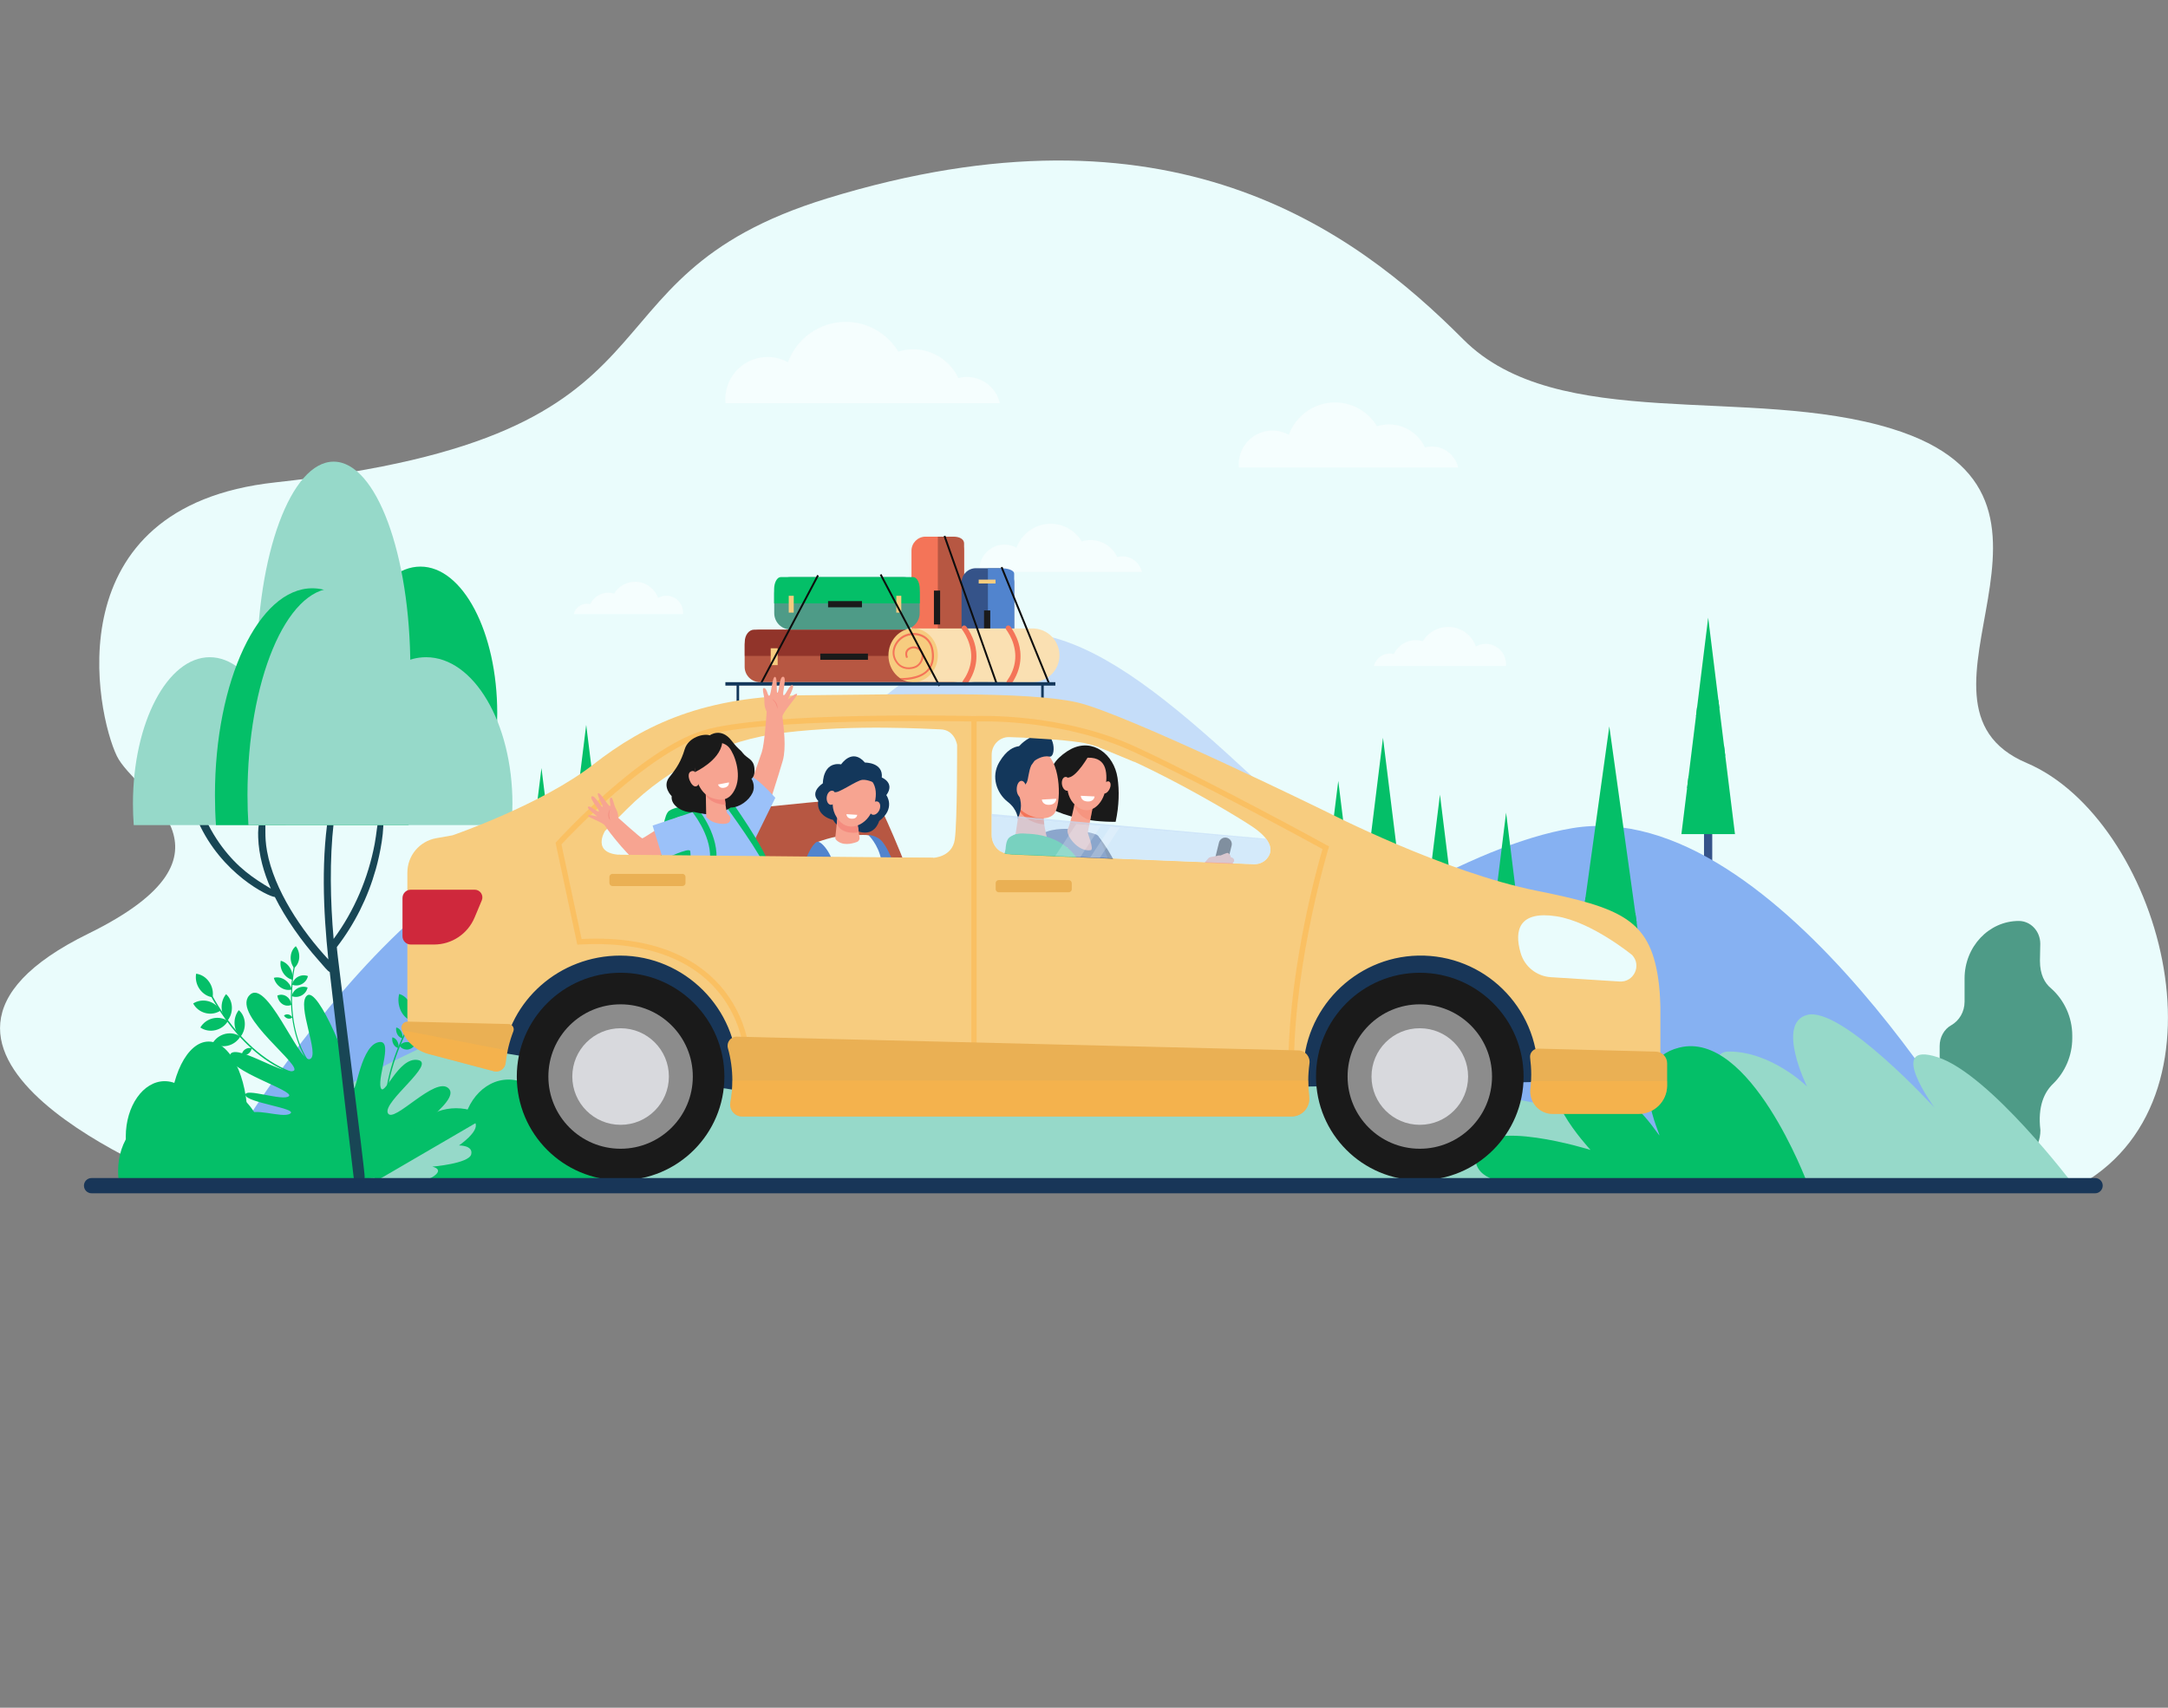 <svg width="297" height="234" viewBox="0 0 297 234" fill="none" xmlns="http://www.w3.org/2000/svg">
<rect x="0" y="0" width="297" height="234" fill="#808080" stroke="none"/>
<mask id="mask0_1187_4940" style="mask-type:alpha" maskUnits="userSpaceOnUse" x="25" y="0" width="234" height="234">
<circle opacity="0.3" cx="142.056" cy="116.798" r="116.798" fill="#D9D9D9"/>
</mask>
<g mask="url(#mask0_1187_4940)">
</g>
<g clip-path="url(#clip0_1187_4940)">
<path d="M25.448 162.251H285.161C306.684 149.761 295.606 112.163 277.632 104.542C258.274 96.335 289.013 67.971 259.2 58.755C239.731 52.739 213.348 59.461 200.464 46.512C185.323 31.308 160.169 12.793 113.327 27.181C77.196 38.277 96.82 59.663 37.699 66.1C7.3 69.411 13.168 97.738 16.011 103.598C18.478 108.696 34.81 116.785 12.114 127.927C-21.184 144.259 24.668 161.958 25.448 162.251Z" fill="#EAFCFC"/>
<path d="M96.912 120.26C96.912 120.26 123.524 86.55 139.343 86.66C155.171 86.77 172.412 108.861 194.925 127.734C220.162 148.881 187.212 149.77 185.305 149.945C183.407 150.119 117.784 147.799 116.693 146.662C115.601 145.525 98.077 130.898 98.077 130.898L96.912 120.26Z" fill="#C5DDF9"/>
<path d="M233.437 121.277H234.565V108.815H233.437V121.277Z" fill="#355389"/>
<path d="M234.009 84.633L237.677 114.29H230.341L234.009 84.633Z" fill="#04BF68"/>
<path d="M236.347 103.533L231.111 108.027L231.313 106.394L236.182 102.222L236.347 103.533Z" fill="#04BF68"/>
<path d="M235.54 97.032L232.34 98.132L232.486 96.912L235.402 95.913L235.54 97.032Z" fill="#04BF68"/>
<path d="M80.305 99.324L83.588 125.808H77.031L80.305 99.324Z" fill="#04BF68"/>
<path d="M86.082 103.222L88.576 123.387H83.588L86.082 103.222Z" fill="#04BF68"/>
<path d="M91.07 109.219L93.565 129.394H88.576L91.07 109.219Z" fill="#04BF68"/>
<path d="M74.179 105.239L77.453 131.723H70.896L74.179 105.239Z" fill="#04BF68"/>
<path d="M86.568 113.474C114.996 118.206 157.647 160.711 190.129 160.711C222.61 160.711 229.607 150.541 241.795 152.696C253.973 154.842 270.333 160.711 270.333 160.711L28.923 161.426C28.923 161.426 58.14 108.751 86.568 113.474Z" fill="#86B1F2"/>
<path d="M189.459 101.094L192.742 127.569H186.186L189.459 101.094Z" fill="#04BF68"/>
<path d="M197.263 108.889L199.757 129.055H194.769L197.263 108.889Z" fill="#04BF68"/>
<path d="M177.602 119.655L180.096 139.821H175.108L177.602 119.655Z" fill="#04BF68"/>
<path d="M183.334 107L186.608 133.484H180.051L183.334 107Z" fill="#04BF68"/>
<path d="M215.412 113.474C186.983 118.206 144.332 160.711 111.851 160.711C79.36 160.711 72.373 150.541 60.185 152.696C48.007 154.842 31.647 160.711 31.647 160.711L273.056 161.426C273.056 161.426 243.83 108.751 215.412 113.474Z" fill="#86B1F2"/>
<path d="M205.676 153.16H206.96V138.937H205.676V153.16Z" fill="#355389"/>
<path d="M206.324 111.356L210.505 145.194H202.133L206.324 111.356Z" fill="#04BF68"/>
<path d="M208.992 132.925L203.022 138.042L203.251 136.189L208.8 131.421L208.992 132.925Z" fill="#04BF68"/>
<path d="M208.075 125.506L204.416 126.753L204.59 125.368L207.91 124.231L208.075 125.506Z" fill="#04BF68"/>
<path d="M220.178 159.223H221.398V137.774H220.178V159.223Z" fill="#355389"/>
<path d="M220.464 99.535L226.498 142.828H214.439L220.464 99.535Z" fill="#04BF68"/>
<path d="M226.113 140.077L215.292 136.666L215.457 135.492L225.939 138.803L226.113 140.077Z" fill="#04BF68"/>
<path d="M224.215 126.404L217.044 124.139L217.2 122.966L224.032 125.121L224.215 126.404Z" fill="#04BF68"/>
<path d="M28.923 161.426C28.923 161.426 60.093 134.355 100.278 132.695C113.767 132.136 169.028 143.333 215.558 152.127C217.512 152.494 221.739 156.116 223.72 156.492C245.747 160.637 266.279 161.508 272.919 161.774L28.923 161.426Z" fill="#96D9C9"/>
<path d="M279.457 131.65L279.503 129.321C279.503 127.587 278.182 126.193 276.559 126.193C272.46 126.193 269.131 129.724 269.131 134.08V137.262C269.131 138.656 268.389 139.866 267.306 140.481C266.316 141.031 265.72 142.141 265.72 143.324V145.002C265.72 146.818 266.527 148.514 267.857 149.651C268.636 150.321 269.14 151.339 269.14 152.485V154.86C269.14 157.492 271.149 159.619 273.625 159.619H275.037C277.513 159.619 279.521 157.492 279.521 154.86C279.118 151.54 280.099 149.624 281.236 148.523C282.905 146.909 283.886 144.644 283.886 142.251V141.911C283.886 139.38 282.786 137.014 280.952 135.401C280.117 134.704 279.457 133.548 279.457 131.65Z" fill="#4E9B87"/>
<path d="M284.07 162.38C284.07 162.38 272.625 147.184 265.427 144.855C258.228 142.526 265.014 151.779 265.014 151.779C265.014 151.779 252.24 137.812 247.554 139.069C243.262 140.224 247.554 148.881 247.554 148.881C247.554 148.881 242.712 144.085 236.843 144.085C230.974 144.085 241.382 162.031 241.382 162.031L284.07 162.38Z" fill="#96D9C9"/>
<path d="M247.554 162.04C247.554 162.04 239.731 141.123 230.047 143.544C222.198 145.506 227.782 156.025 227.296 155.548C226.819 155.071 222.61 147.927 215.797 147.927C208.983 147.927 217.888 157.565 217.888 157.565C217.888 157.565 203.38 153.035 202.243 157.794C201.298 161.747 206.571 162.04 206.571 162.04H247.554Z" fill="#04BF68"/>
<path d="M68.759 158.134C68.805 157.877 68.824 157.602 68.824 157.336C68.824 154.31 65.99 151.852 62.487 151.852C58.984 151.852 56.15 154.31 56.15 157.336C56.15 157.611 56.169 157.877 56.214 158.134H68.759Z" fill="#04BF68"/>
<path d="M75.931 156.786C75.977 156.419 75.995 156.043 75.995 155.658C75.995 151.394 73.161 147.927 69.658 147.927C66.155 147.927 63.322 151.384 63.322 155.658C63.322 156.043 63.34 156.419 63.386 156.786H75.931Z" fill="#04BF68"/>
<path d="M73.611 161.527C73.565 161.27 73.546 160.995 73.546 160.729C73.546 157.703 76.38 155.245 79.883 155.245C83.386 155.245 86.22 157.703 86.22 160.729C86.22 161.004 86.201 161.27 86.156 161.527H73.611Z" fill="#04BF68"/>
<path d="M63.478 161.527C63.422 161.16 63.395 160.784 63.395 160.399C63.395 156.135 66.99 152.668 71.428 152.668C75.867 152.668 79.462 156.125 79.462 160.399C79.462 160.784 79.434 161.16 79.379 161.527H63.478Z" fill="#04BF68"/>
<path d="M69.64 152.668C67.421 152.668 65.44 153.769 64.138 155.484C63.468 155.328 62.762 155.236 62.028 155.236C58.094 155.236 54.903 157.694 54.903 160.72C54.903 160.995 54.931 161.261 54.976 161.518H76.692C76.738 161.151 76.765 160.775 76.765 160.39C76.765 156.135 73.574 152.668 69.64 152.668Z" fill="#04BF68"/>
<path d="M42.174 145.249C40.312 142.333 39.964 138.821 40.001 136.382C40.037 133.731 40.532 131.751 40.532 131.732L40.395 131.686C40.386 131.705 39.9 133.704 39.854 136.372C39.817 138.839 40.166 142.388 42.055 145.341L42.174 145.249Z" fill="#04BF68"/>
<path d="M40.991 131.237C40.945 131.833 40.679 132.337 40.294 132.649C39.964 132.237 39.78 131.659 39.826 131.063C39.872 130.467 40.138 129.962 40.523 129.651C40.853 130.072 41.036 130.641 40.991 131.237Z" fill="#04BF68"/>
<path d="M39.725 132.622C40.046 133.144 40.138 133.731 40.037 134.245C39.551 134.126 39.083 133.786 38.771 133.273C38.45 132.75 38.359 132.163 38.46 131.65C38.946 131.769 39.413 132.108 39.725 132.622Z" fill="#04BF68"/>
<path d="M39.019 134.254C39.514 134.575 39.844 135.07 39.973 135.584C39.505 135.712 38.955 135.639 38.469 135.318C37.974 134.997 37.644 134.502 37.515 133.988C37.974 133.851 38.524 133.933 39.019 134.254Z" fill="#04BF68"/>
<path d="M39.239 136.519C39.624 136.776 39.872 137.207 39.936 137.684C39.533 137.858 39.074 137.84 38.689 137.583C38.304 137.326 38.056 136.895 37.992 136.418C38.386 136.244 38.845 136.262 39.239 136.519Z" fill="#04BF68"/>
<path d="M40.844 133.832C41.284 133.603 41.77 133.585 42.192 133.75C42.082 134.199 41.789 134.612 41.349 134.841C40.908 135.07 40.422 135.089 40.001 134.923C40.111 134.474 40.404 134.061 40.844 133.832Z" fill="#04BF68"/>
<path d="M40.798 135.4C41.238 135.171 41.724 135.153 42.146 135.318C42.036 135.767 41.743 136.18 41.303 136.409C40.862 136.638 40.376 136.657 39.955 136.492C40.065 136.033 40.358 135.63 40.798 135.4Z" fill="#04BF68"/>
<path d="M39.514 139.004C39.744 139.059 39.936 139.215 40.055 139.417C39.89 139.555 39.67 139.61 39.441 139.564C39.212 139.509 39.019 139.353 38.9 139.151C39.065 139.013 39.285 138.949 39.514 139.004Z" fill="#04BF68"/>
<path d="M41.403 147.303C37.139 146.286 33.884 143.122 31.903 140.655C29.757 137.977 28.602 135.501 28.592 135.483L28.418 135.575C28.427 135.602 29.592 138.087 31.747 140.783C33.746 143.278 37.038 146.469 41.358 147.496L41.403 147.303Z" fill="#04BF68"/>
<path d="M28.647 134.538C29.097 135.18 29.244 135.951 29.124 136.648C28.455 136.565 27.804 136.18 27.345 135.529C26.887 134.878 26.749 134.117 26.868 133.42C27.547 133.511 28.198 133.887 28.647 134.538Z" fill="#04BF68"/>
<path d="M28.537 137.189C29.28 137.39 29.867 137.876 30.188 138.491C29.61 138.867 28.858 139.004 28.116 138.803C27.373 138.601 26.786 138.115 26.465 137.5C27.043 137.124 27.794 136.996 28.537 137.189Z" fill="#04BF68"/>
<path d="M29.17 139.536C29.922 139.362 30.665 139.518 31.224 139.903C30.867 140.508 30.252 140.985 29.5 141.159C28.748 141.334 28.006 141.178 27.446 140.793C27.804 140.187 28.409 139.71 29.17 139.536Z" fill="#04BF68"/>
<path d="M30.867 141.664C31.619 141.49 32.362 141.645 32.921 142.031C32.563 142.636 31.949 143.113 31.197 143.287C30.445 143.461 29.702 143.305 29.143 142.92C29.5 142.315 30.115 141.847 30.867 141.664Z" fill="#04BF68"/>
<path d="M30.362 138.124C30.326 137.4 30.564 136.712 30.968 136.226C31.417 136.611 31.729 137.225 31.765 137.959C31.802 138.683 31.564 139.371 31.16 139.857C30.702 139.463 30.399 138.848 30.362 138.124Z" fill="#04BF68"/>
<path d="M32.132 140.325C32.086 139.6 32.315 138.913 32.71 138.417C33.168 138.793 33.489 139.408 33.535 140.132C33.581 140.857 33.352 141.545 32.957 142.04C32.499 141.664 32.178 141.049 32.132 140.325Z" fill="#04BF68"/>
<path d="M33.599 143.773C33.875 143.59 34.196 143.553 34.48 143.645C34.434 143.947 34.26 144.231 33.985 144.415C33.709 144.598 33.389 144.635 33.104 144.543C33.15 144.231 33.324 143.947 33.599 143.773Z" fill="#04BF68"/>
<path d="M52.702 153.337L52.885 153.328C52.619 148.45 54.407 143.855 55.957 140.857C57.635 137.61 59.405 135.492 59.423 135.464L59.286 135.327C59.267 135.345 57.489 137.482 55.792 140.747C54.242 143.764 52.436 148.404 52.702 153.337Z" fill="#04BF68"/>
<path d="M60.239 135.18C59.818 135.886 59.212 136.326 58.598 136.455C58.497 135.712 58.644 134.887 59.066 134.171C59.487 133.465 60.093 133.025 60.707 132.897C60.808 133.64 60.661 134.474 60.239 135.18Z" fill="#04BF68"/>
<path d="M57.983 136.033C58.011 136.886 57.754 137.684 57.332 138.252C56.865 137.775 56.553 137.042 56.525 136.18C56.498 135.327 56.755 134.529 57.176 133.961C57.644 134.437 57.956 135.171 57.983 136.033Z" fill="#04BF68"/>
<path d="M56.186 137.555C56.535 138.289 56.599 139.123 56.416 139.857C55.819 139.701 55.26 139.233 54.912 138.5C54.563 137.766 54.499 136.932 54.682 136.198C55.278 136.354 55.838 136.831 56.186 137.555Z" fill="#04BF68"/>
<path d="M54.948 141.306C55.113 141.599 55.169 141.948 55.113 142.26C54.857 142.214 54.609 142.04 54.444 141.746C54.279 141.453 54.224 141.104 54.279 140.792C54.536 140.838 54.783 141.013 54.948 141.306Z" fill="#04BF68"/>
<path d="M54.416 142.654C54.581 142.947 54.636 143.296 54.581 143.608C54.324 143.562 54.077 143.388 53.912 143.094C53.747 142.801 53.692 142.452 53.747 142.14C54.004 142.186 54.251 142.361 54.416 142.654Z" fill="#04BF68"/>
<path d="M58.47 138.289C59.102 138.298 59.653 138.619 60.01 139.114C59.607 139.6 59.029 139.903 58.405 139.894C57.773 139.885 57.222 139.564 56.865 139.068C57.259 138.582 57.837 138.28 58.47 138.289Z" fill="#04BF68"/>
<path d="M57.443 140.187C58.075 140.196 58.625 140.517 58.983 141.012C58.58 141.499 58.002 141.801 57.378 141.792C56.745 141.783 56.195 141.462 55.838 140.967C56.241 140.481 56.819 140.178 57.443 140.187Z" fill="#04BF68"/>
<path d="M55.755 142.782C56.168 142.792 56.526 142.993 56.755 143.314C56.489 143.626 56.113 143.828 55.709 143.819C55.297 143.809 54.939 143.608 54.71 143.287C54.967 142.975 55.343 142.782 55.755 142.782Z" fill="#04BF68"/>
<path d="M36.791 161.343C36.791 160.527 41.697 161.49 42.11 160.38C42.523 159.271 37.91 159.207 37.91 157.712C37.91 156.217 40.258 157.262 41.642 157.262C43.018 157.262 38.919 156.621 38.919 156.089C38.919 155.557 40.358 155.841 40.358 155.273C40.358 154.713 32.802 154.282 33.691 152.907C34.572 151.531 38.634 153.31 39.753 152.595C40.872 151.879 33.802 151.1 33.618 150.045C33.444 148.982 38.827 150.953 39.588 150.192C40.349 149.431 31.069 146.689 31.463 144.672C31.848 142.654 38.497 147.248 40.157 146.753C41.816 146.258 31.784 139.188 34.113 136.437C36.443 133.686 40.899 145.552 42.422 145.13C43.944 144.708 40.514 137.629 42.073 136.4C43.623 135.171 48.08 146.368 48.364 148.661C48.648 150.962 49.208 143.718 51.647 142.865C54.086 142.021 51.72 147.349 52.142 148.982C52.564 150.605 54.545 144.809 57.214 145.24C59.882 145.662 52.39 150.962 53.133 152.521C53.876 154.08 59.662 147.331 61.468 149.147C63.284 150.962 54.499 155.988 54.985 157.363C55.462 158.739 60.735 156.382 62.248 157.895C63.761 159.408 56.59 160.371 55.636 160.371C54.682 160.371 51.051 161.563 54.6 161.334C58.13 161.105 36.791 162.15 36.791 161.343Z" fill="#04BF68"/>
<path d="M50.776 162.279C50.776 162.279 56.682 162.6 58.406 161.508C60.13 160.426 58.773 159.583 58.773 159.583C58.773 159.583 64.238 159.463 64.22 158.17C64.211 156.877 62.881 156.951 62.881 156.951C62.881 156.951 65.641 155.08 65.128 153.906C64.339 152.109 59.846 155.236 59.846 155.236C59.846 155.236 61.322 153.484 60.13 153.081C56.856 151.962 50.776 162.279 50.776 162.279Z" fill="#04BF68"/>
<path d="M65.127 153.906C65.641 155.071 62.88 156.951 62.88 156.951C62.88 156.951 64.87 156.923 64.549 158.18C64.228 159.436 59.221 159.858 59.221 159.858C59.221 159.858 60.973 160.197 59.249 161.279C57.525 162.361 50.775 162.269 50.775 162.269L65.127 153.906Z" fill="#96D9C9"/>
<path d="M26.585 110.714C26.594 110.393 27.035 110.145 27.273 110.43C27.502 110.714 27.493 110.521 27.722 111.136C28.373 112.887 29.336 114.584 30.446 116.069C32.583 118.912 34.701 120.343 37.104 121.764C36.113 119.536 35.453 117.152 35.37 114.749C35.343 113.878 35.352 112.97 35.728 112.163C35.829 111.943 36.232 111.989 36.278 112.236C36.48 113.474 36.187 114.41 36.581 116.629C37.535 121.92 41.322 127.532 44.981 131.466C44.284 124.809 43.945 117.252 45.192 110.54C45.394 109.439 45.724 108.394 46.026 107.312C46.1 107.055 46.457 107.165 46.411 107.422C46.347 107.779 45.751 112.401 45.715 112.713C45.137 117.821 45.247 123.488 45.705 128.651C48.539 124.809 50.437 120.325 51.327 115.638C51.593 114.254 51.657 112.823 52.024 111.466C52.079 111.283 52.381 111.255 52.418 111.466C52.794 113.502 52.042 117.106 51.492 119.068C50.373 123.039 48.585 126.597 46.146 129.77C46.054 129.889 50.071 160.949 49.96 161.343C49.777 162.004 48.622 162.471 48.447 161.298C48.374 160.821 46.164 141.939 45.173 133.191C44.797 132.98 44.559 132.613 43.587 131.522C41.349 129 39.13 125.873 37.654 122.911C36.764 122.856 30.345 119.738 27.163 112.631C27.071 112.429 26.659 111.466 26.594 111.246C26.53 111.053 26.576 110.897 26.585 110.714Z" fill="#184655"/>
<path d="M47.191 100.645C47.118 99.691 47.081 98.71 47.081 97.72C47.081 86.624 51.785 77.637 57.599 77.637C63.404 77.637 68.118 86.633 68.118 97.72C68.118 98.71 68.081 99.691 68.008 100.645H47.191Z" fill="#04BF68"/>
<path d="M35.297 95.711C35.224 94.363 35.187 92.988 35.187 91.585C35.187 75.94 39.891 63.257 45.705 63.257C51.519 63.257 56.215 75.931 56.215 91.576C56.215 92.978 56.178 94.354 56.105 95.702H35.297V95.711Z" fill="#96D9C9"/>
<path d="M39.14 113.062C39.213 112.108 39.25 111.127 39.25 110.136C39.25 99.04 34.545 90.053 28.731 90.053C22.926 90.053 18.213 99.049 18.213 110.136C18.213 111.127 18.25 112.108 18.323 113.062H39.14Z" fill="#96D9C9"/>
<path d="M55.976 113.062C56.068 111.714 56.114 110.338 56.114 108.935C56.114 93.29 50.144 80.608 42.78 80.608C35.416 80.608 29.447 93.29 29.447 108.935C29.447 110.338 29.492 111.714 29.584 113.062H55.976Z" fill="#04BF68"/>
<path d="M45.742 80.608C49.419 80.608 52.712 84.633 54.876 90.943C55.976 90.365 57.15 90.053 58.37 90.053C64.899 90.053 70.2 99.049 70.2 110.136C70.2 111.127 70.154 112.108 70.071 113.062H34.032C33.949 111.714 33.903 110.338 33.903 108.935C33.913 93.29 39.204 80.608 45.742 80.608Z" fill="#96D9C9"/>
<path d="M27.832 156.85C27.869 156.492 27.887 156.116 27.887 155.74C27.887 151.549 25.503 148.147 22.559 148.147C19.615 148.147 17.231 151.549 17.231 155.74C17.231 156.116 17.249 156.483 17.286 156.85H27.832Z" fill="#04BF68"/>
<path d="M33.857 154.979C33.894 154.466 33.912 153.952 33.912 153.42C33.912 147.505 31.527 142.718 28.584 142.718C25.64 142.718 23.256 147.515 23.256 153.42C23.256 153.952 23.274 154.475 23.311 154.979H33.857Z" fill="#04BF68"/>
<path d="M31.904 161.536C31.867 161.178 31.849 160.802 31.849 160.426C31.849 156.236 34.233 152.833 37.177 152.833C40.12 152.833 42.505 156.236 42.505 160.426C42.505 160.802 42.486 161.169 42.45 161.536H31.904Z" fill="#04BF68"/>
<path d="M23.384 161.536C23.338 161.022 23.311 160.509 23.311 159.977C23.311 154.062 26.337 149.275 30.06 149.275C33.792 149.275 36.809 154.071 36.809 159.977C36.809 160.509 36.782 161.032 36.736 161.536H23.384Z" fill="#04BF68"/>
<path d="M28.566 149.275C26.704 149.275 25.035 150.798 23.935 153.182C23.375 152.962 22.779 152.843 22.165 152.843C18.854 152.843 16.177 156.245 16.177 160.436C16.177 160.812 16.195 161.178 16.241 161.545H34.49C34.535 161.032 34.554 160.518 34.554 159.986C34.554 154.071 31.876 149.275 28.566 149.275Z" fill="#04BF68"/>
<path opacity="0.5" d="M136.977 55.242C136.5 53.179 134.657 51.648 132.456 51.648C132.053 51.648 131.659 51.703 131.283 51.794C130.191 49.465 127.835 47.86 125.102 47.86C124.396 47.86 123.708 47.97 123.066 48.172C121.59 45.733 118.912 44.1 115.858 44.1C112.217 44.1 109.118 46.411 107.944 49.639C107.11 49.172 106.156 48.915 105.138 48.915C101.947 48.915 99.361 51.501 99.361 54.692C99.361 54.885 99.37 55.068 99.388 55.252H136.977V55.242Z" fill="white"/>
<path opacity="0.5" d="M188.212 91.273C188.442 90.282 189.331 89.54 190.386 89.54C190.578 89.54 190.771 89.567 190.945 89.613C191.468 88.494 192.605 87.715 193.926 87.715C194.265 87.715 194.595 87.77 194.907 87.861C195.613 86.688 196.906 85.899 198.382 85.899C200.134 85.899 201.629 87.008 202.188 88.567C202.592 88.347 203.05 88.219 203.536 88.219C205.068 88.219 206.315 89.466 206.315 90.998C206.315 91.089 206.306 91.181 206.306 91.264H188.212V91.273Z" fill="white"/>
<path opacity="0.5" d="M156.437 78.361C156.153 77.141 155.061 76.233 153.759 76.233C153.521 76.233 153.292 76.261 153.062 76.325C152.42 74.95 151.017 73.996 149.403 73.996C148.981 73.996 148.578 74.06 148.202 74.179C147.331 72.74 145.744 71.767 143.938 71.767C141.783 71.767 139.949 73.134 139.252 75.05C138.757 74.775 138.197 74.619 137.592 74.619C135.703 74.619 134.171 76.151 134.171 78.04C134.171 78.15 134.181 78.26 134.19 78.37H156.437V78.361Z" fill="white"/>
<path opacity="0.5" d="M199.758 64.046C199.382 62.395 197.905 61.176 196.145 61.176C195.824 61.176 195.512 61.221 195.209 61.295C194.338 59.433 192.458 58.15 190.266 58.15C189.698 58.15 189.157 58.232 188.643 58.397C187.469 56.444 185.324 55.142 182.884 55.142C179.977 55.142 177.501 56.985 176.557 59.571C175.896 59.204 175.126 58.993 174.31 58.993C171.761 58.993 169.697 61.056 169.697 63.606C169.697 63.753 169.706 63.908 169.716 64.055H199.758V64.046Z" fill="white"/>
<path opacity="0.5" d="M78.59 84.156C78.783 83.34 79.516 82.726 80.388 82.726C80.552 82.726 80.708 82.744 80.855 82.781C81.286 81.855 82.231 81.213 83.322 81.213C83.606 81.213 83.872 81.259 84.129 81.332C84.716 80.36 85.78 79.709 86.999 79.709C88.448 79.709 89.686 80.626 90.154 81.919C90.484 81.736 90.869 81.626 91.273 81.626C92.547 81.626 93.574 82.653 93.574 83.927C93.574 84.001 93.574 84.074 93.565 84.147H78.59V84.156Z" fill="white"/>
<path d="M129.523 76.223V75.54H127.216V76.223H129.523Z" fill="#F7CC7F"/>
<path d="M132.073 91.561V75.461C132.073 74.399 131.208 73.534 130.146 73.534H126.793C125.73 73.534 124.865 74.399 124.865 75.461V91.561C124.865 92.624 125.73 93.488 126.793 93.488H130.146C131.208 93.488 132.073 92.624 132.073 91.561Z" fill="#F47458"/>
<path d="M128.477 93.488H130.404C131.33 93.488 132.073 93.079 132.073 92.578V74.444C132.073 73.944 131.542 73.534 130.632 73.534H128.477V93.488Z" fill="#B75742"/>
<path d="M128.79 85.567V80.924H127.941V85.567H128.79Z" fill="#1A1A1A"/>
<path d="M138.932 91.531V79.816C138.932 78.739 138.052 77.859 136.975 77.859H133.682C132.604 77.859 131.724 78.739 131.724 79.816V91.531C131.724 92.608 132.604 93.488 133.682 93.488H136.975C138.052 93.488 138.932 92.608 138.932 91.531Z" fill="#355389"/>
<path d="M135.336 93.488H137.263C138.189 93.488 138.933 93.17 138.933 92.775V78.587C138.933 78.192 138.189 77.874 137.263 77.874H135.336V93.488Z" fill="#5184CE"/>
<path d="M136.381 79.953V79.422H134.074V79.953H136.381Z" fill="#F7CC7F"/>
<path d="M135.657 87.287V83.645H134.807V87.287H135.657Z" fill="#1A1A1A"/>
<path d="M101.254 93.746H100.905V97.252H101.254V93.746Z" fill="#13375B"/>
<path d="M142.984 93.746H142.635V97.252H142.984V93.746Z" fill="#13375B"/>
<path d="M127.916 86.28H104.122C102.953 86.28 102.012 87.221 102.012 88.39V91.364C102.012 92.532 102.953 93.473 104.122 93.473H127.916C129.084 93.473 130.025 92.532 130.025 91.364V88.39C130.04 87.221 129.084 86.28 127.916 86.28Z" fill="#B75742"/>
<path d="M130.04 89.877V87.95C130.04 87.024 129.464 86.28 128.766 86.28H103.303C102.605 86.28 102.028 87.024 102.028 87.95V89.877H130.04Z" fill="#91342A"/>
<path d="M106.535 88.83H105.579V91.136H106.535V88.83Z" fill="#F7CC7F"/>
<path d="M126.474 88.83H125.518V91.136H126.474V88.83Z" fill="#F7CC7F"/>
<path d="M118.902 89.558H112.377V90.408H118.902V89.558Z" fill="#1A1A1A"/>
<path d="M123.727 79.073H108.325C107.065 79.073 106.064 80.089 106.064 81.334V84.004C106.064 85.264 107.081 86.265 108.325 86.265H123.727C124.987 86.265 125.988 85.249 125.988 84.004V81.349C126.003 80.089 124.987 79.073 123.727 79.073Z" fill="#4E9B87"/>
<path d="M126.003 82.684V80.742C126.003 79.816 125.594 79.073 125.093 79.073H106.959C106.459 79.073 106.049 79.816 106.049 80.742V82.669H126.003V82.684Z" fill="#04BF68"/>
<path d="M108.735 81.637H108.052V83.944H108.735V81.637Z" fill="#F7CC7F"/>
<path d="M141.451 93.473L124.957 93.458L124.683 86.113H141.451C143.485 86.113 145.139 87.767 145.139 89.801C145.139 91.834 143.485 93.473 141.451 93.473Z" fill="#FAE0B2"/>
<path d="M128.477 89.801C128.477 91.834 126.96 93.488 125.093 93.488C123.227 93.488 121.709 91.834 121.709 89.801C121.709 87.767 123.227 86.113 125.093 86.113C126.96 86.113 128.477 87.767 128.477 89.801Z" fill="#F7CC7F"/>
<path d="M131.968 93.822C131.816 93.701 131.785 93.488 131.892 93.321C133.015 91.743 133.318 90.059 132.817 88.329C132.544 87.358 132.059 86.629 131.801 86.265C131.694 86.113 131.71 85.916 131.846 85.795C131.998 85.658 132.241 85.673 132.377 85.855C132.681 86.265 133.182 87.069 133.5 88.116C133.91 89.482 134.031 91.561 132.484 93.761C132.362 93.913 132.135 93.943 131.968 93.822Z" fill="#F47458"/>
<path d="M138.007 93.822C137.855 93.701 137.825 93.488 137.931 93.321C139.054 91.743 139.358 90.059 138.857 88.329C138.584 87.358 138.098 86.629 137.84 86.265C137.734 86.113 137.749 85.916 137.886 85.795C138.037 85.658 138.28 85.673 138.417 85.855C138.72 86.265 139.221 87.069 139.54 88.116C139.949 89.482 140.071 91.561 138.523 93.761C138.387 93.913 138.159 93.943 138.007 93.822Z" fill="#F47458"/>
<path d="M127.885 89.133C127.703 87.98 127.081 87.388 126.58 87.1C125.852 86.675 124.896 86.614 124.061 86.933C123.257 87.236 122.62 87.949 122.377 88.769C122.164 89.497 122.316 90.256 122.802 90.878C123.606 91.925 124.85 91.758 125.457 91.5C126.004 91.257 126.413 90.696 126.504 90.074C126.58 89.558 126.337 89.072 125.897 88.784C125.457 88.496 124.896 88.496 124.471 88.784C124.152 88.996 123.834 89.391 124.137 90.165L124.38 90.074C124.183 89.588 124.259 89.239 124.608 89.012C124.957 88.784 125.397 88.784 125.761 89.012C126.125 89.239 126.307 89.634 126.246 90.043C126.171 90.59 125.822 91.075 125.351 91.273C124.82 91.5 123.712 91.652 122.999 90.742C122.453 90.028 122.483 89.33 122.62 88.875C122.832 88.132 123.424 87.479 124.137 87.206C124.911 86.902 125.776 86.963 126.444 87.342C127.081 87.707 127.491 88.344 127.612 89.194C127.779 90.286 127.582 91.151 127.005 91.773C125.928 92.942 123.652 92.927 123.257 92.912C123.394 93.002 123.545 93.094 123.697 93.169H123.712C124.41 93.169 126.171 93.048 127.187 91.94C127.84 91.257 128.067 90.317 127.885 89.133Z" fill="#F47458"/>
<path d="M123.47 81.637H122.787V83.944H123.47V81.637Z" fill="#F7CC7F"/>
<path d="M118.082 82.365H113.439V83.215H118.082V82.365Z" fill="#1A1A1A"/>
<path d="M111.95 78.772L104.106 93.644L104.334 93.764L112.178 78.892L111.95 78.772Z" fill="#0D0D0D"/>
<path d="M120.757 78.658L120.529 78.778L128.58 94.039L128.808 93.919L120.757 78.658Z" fill="#0D0D0D"/>
<path d="M137.331 77.663L137.092 77.761L143.615 93.767L143.854 93.67L137.331 77.663Z" fill="#0D0D0D"/>
<path d="M129.511 73.393L129.268 73.479L136.417 93.742L136.66 93.656L129.511 73.393Z" fill="#0D0D0D"/>
<path d="M144.578 93.473H99.372V93.944H144.578V93.473Z" fill="#13375B"/>
<path d="M67.596 144.065C67.596 144.065 102.088 149.786 102.513 149.543C102.923 149.301 107.399 130.014 107.399 130.014C107.399 130.014 78.871 124.885 78.416 124.885C77.961 124.885 71.754 129.847 71.663 130.181C71.572 130.514 67.596 144.065 67.596 144.065Z" fill="#183658"/>
<path d="M172.832 148.967C173.667 149.043 215.443 148.147 215.443 148.147L212.302 138.542C212.302 138.542 206.505 129.786 203.455 129.938C200.39 130.105 182.195 127.146 179.054 129.331C175.913 131.516 173.106 129.771 171.603 134.991C170.116 140.196 168.948 140.788 170.116 143.929C171.254 147.07 172.832 148.967 172.832 148.967Z" fill="#183658"/>
<path d="M85.017 161.729C92.87 161.729 99.236 155.363 99.236 147.51C99.236 139.657 92.87 133.291 85.017 133.291C77.164 133.291 70.798 139.657 70.798 147.51C70.798 155.363 77.164 161.729 85.017 161.729Z" fill="#1A1A1A"/>
<path d="M85.017 157.404C90.481 157.404 94.91 152.974 94.91 147.51C94.91 142.046 90.481 137.616 85.017 137.616C79.552 137.616 75.123 142.046 75.123 147.51C75.123 152.974 79.552 157.404 85.017 157.404Z" fill="#8C8C8C"/>
<path d="M85.017 154.126C88.671 154.126 91.633 151.164 91.633 147.51C91.633 143.856 88.671 140.894 85.017 140.894C81.363 140.894 78.401 143.856 78.401 147.51C78.401 151.164 81.363 154.126 85.017 154.126Z" fill="#D8D9DD"/>
<path d="M194.502 161.729C202.355 161.729 208.721 155.363 208.721 147.51C208.721 139.657 202.355 133.291 194.502 133.291C186.649 133.291 180.283 139.657 180.283 147.51C180.283 155.363 186.649 161.729 194.502 161.729Z" fill="#1A1A1A"/>
<path d="M194.502 157.404C199.967 157.404 204.396 152.974 204.396 147.51C204.396 142.046 199.967 137.616 194.502 137.616C189.038 137.616 184.609 142.046 184.609 147.51C184.609 152.974 189.038 157.404 194.502 157.404Z" fill="#8C8C8C"/>
<path d="M187.886 147.51C187.886 151.167 190.845 154.126 194.502 154.126C198.159 154.126 201.119 151.167 201.119 147.51C201.119 143.853 198.159 140.894 194.502 140.894C190.845 140.879 187.886 143.853 187.886 147.51Z" fill="#D8D9DD"/>
<path d="M227.143 133.959C225.944 126.038 222.059 124.369 210.557 122.062C197.871 119.528 181.771 111.258 181.771 111.258C181.771 111.258 154.305 97.798 147.582 96.25C140.86 94.702 124.304 95.142 110.404 95.264C96.504 95.37 88.341 99.239 81.284 104.748C74.228 110.256 61.982 114.46 61.982 114.46L59.752 114.854C57.46 115.264 55.806 117.252 55.806 119.573V139.24C55.806 141.47 57.308 143.413 59.463 143.989L67.506 146.114C68.158 146.22 68.765 145.765 68.841 145.097C69.721 137.055 76.671 130.939 84.972 130.939C93.788 130.954 101.027 138.193 101.027 147.024C101.027 148.026 100.936 149.012 100.753 149.953C100.571 150.939 101.33 151.835 102.332 151.835H176.308C177.75 151.835 178.857 150.575 178.675 149.149C178.584 148.466 178.539 147.768 178.539 147.055C178.508 138.344 185.564 131.121 194.275 130.939C203.304 130.757 210.678 138.011 210.678 147.009C210.678 147.601 210.648 148.193 210.587 148.769C210.405 150.408 211.68 151.835 213.319 151.835H223.956C225.883 151.835 227.462 150.272 227.462 148.329V138.026C227.431 136.69 227.355 135.31 227.143 133.959Z" fill="#F7CC7F"/>
<path d="M56.276 121.91H65.032C65.776 121.91 66.291 122.669 66.003 123.367L65.017 125.719C64.076 127.965 61.891 129.422 59.463 129.422H56.276C55.654 129.422 55.138 128.921 55.138 128.284V123.049C55.138 122.411 55.654 121.91 56.276 121.91Z" fill="#CF283C"/>
<path d="M213.212 125.552C218.037 126.296 223.591 130.864 223.591 130.864C224.927 132.29 223.819 134.612 221.877 134.49L212.468 133.898C210.511 133.777 208.842 132.442 208.311 130.56C207.385 127.389 208.159 124.778 213.212 125.552Z" fill="#EAFCFC"/>
<path d="M55.851 139.983C55.245 139.968 54.82 140.575 55.047 141.137C55.669 142.73 57.02 143.974 58.75 144.429L67.763 146.812C68.492 146.933 69.175 146.417 69.266 145.674C69.433 144.141 69.797 142.684 70.328 141.303C70.51 140.833 70.161 140.332 69.675 140.317L55.851 139.983Z" fill="#EAB054"/>
<path d="M210.739 143.686C210.056 143.671 209.525 144.263 209.616 144.945C209.707 145.704 209.768 146.463 209.768 147.252C209.768 147.92 209.738 148.557 209.662 149.21C209.464 151.031 210.876 152.624 212.697 152.624H224.502C226.642 152.624 228.387 150.879 228.387 148.739V145.689C228.387 144.824 227.689 144.111 226.824 144.096L210.739 143.686Z" fill="#EAB054"/>
<path opacity="0.5" d="M181.786 115.825C181.634 115.734 165.989 107.161 155.624 102.35C145.351 97.601 133.894 98.102 133.409 98.117C132.089 98.086 104.668 97.495 96.246 100.12C87.748 102.76 76.701 114.824 76.231 115.34L76.109 115.476L79.084 129.437L79.402 129.422C88.052 128.936 94.668 131.243 98.553 136.084C101.481 139.741 101.846 143.61 101.846 143.656L101.876 143.99L133.06 144.794H133.424L133.803 144.809L177.263 145.659V145.279C177.476 131.152 181.952 116.417 181.983 116.265L182.074 115.977L181.786 115.825ZM102.528 143.246C102.377 142.199 101.724 138.891 99.144 135.644C96.368 132.153 90.722 128.117 79.675 128.663L76.914 115.704C78.188 114.323 88.659 103.276 96.474 100.833C104.289 98.39 129.706 98.799 133.06 98.86V144.035L102.528 143.246ZM176.505 144.885L133.788 144.05V98.86C135.791 98.799 146.064 98.739 155.321 103.033C164.927 107.479 179.069 115.188 181.179 116.341C180.541 118.451 176.778 131.865 176.505 144.885Z" fill="#FEB546"/>
<path opacity="0.5" d="M55.047 141.137C55.669 142.73 57.02 143.974 58.749 144.43L67.763 146.812C68.492 146.933 69.174 146.417 69.266 145.674C69.326 145.082 69.417 144.505 69.539 143.944L55.047 141.137Z" fill="#FEB546"/>
<path opacity="0.5" d="M209.738 148.102C209.722 148.481 209.692 148.845 209.647 149.225C209.449 151.046 210.861 152.639 212.682 152.639H224.487C226.627 152.639 228.372 150.894 228.372 148.754V148.117H209.738V148.102Z" fill="#FEB546"/>
<path d="M179.221 148.102C179.221 147.298 179.282 146.509 179.388 145.735C179.524 144.809 178.826 143.959 177.886 143.929L100.935 142.047C100.1 142.032 99.493 142.821 99.721 143.641C100.116 145.052 100.328 146.539 100.328 148.072C100.328 149.088 100.237 150.075 100.055 151.046C99.873 152.047 100.632 152.988 101.648 152.988H176.945C178.417 152.988 179.54 151.683 179.342 150.211C179.267 149.513 179.221 148.8 179.221 148.102Z" fill="#EAB054"/>
<path opacity="0.5" d="M179.221 148.102C179.221 148.087 179.221 148.071 179.221 148.056H100.344C100.344 149.073 100.253 150.059 100.071 151.03C99.888 152.032 100.647 152.973 101.664 152.973H176.96C178.432 152.973 179.555 151.668 179.358 150.196C179.267 149.513 179.221 148.8 179.221 148.102Z" fill="#FEB546"/>
<path d="M85.321 117.145L127.84 117.54C127.84 117.54 130.45 117.464 130.799 115.021C131.148 112.578 131.118 102.077 131.118 102.077C131.118 102.077 130.814 99.968 128.796 99.937C127.567 99.922 117.294 99.194 107.309 100.408C99.16 101.394 91.618 105.127 85.897 110.848L82.877 113.868C82.877 113.868 80.844 117.1 85.321 117.145Z" fill="#EAFCFC"/>
<path d="M135.852 103.413V114.414C135.852 115.841 136.945 117.024 138.341 117.07L171.755 118.42C172.529 118.451 173.273 118.102 173.713 117.449C174.32 116.569 174.38 115.112 171.391 113.155C166.186 109.771 152.939 102.426 148.037 101.728C144.911 101.273 140.829 101.076 138.28 101C136.96 100.954 135.852 102.047 135.852 103.413Z" fill="#EAFCFC"/>
<path d="M91.618 112.001C91.618 112.001 119.327 108.845 119.919 109.391C120.511 109.938 124.365 118.951 125.063 121.41L92.422 121.106L90.131 117.646L91.618 112.001Z" fill="#B75742"/>
<path d="M150.374 114.49C150.374 114.49 152.924 117.51 153.652 120.757L152.848 122.062L151.239 120.363L150.374 114.49Z" fill="#263D60"/>
<path d="M153.091 106.569C152.605 103.382 149.722 101.091 146.717 102.639C146.034 102.988 145.124 103.686 144.653 104.293C143.394 105.916 143.06 107.919 141.755 109.498C142.241 109.862 142.817 110.241 143.5 110.605L144.32 109.513L144.046 110.863C146.065 111.834 148.918 112.624 152.833 112.608C153.318 110.408 153.349 108.268 153.091 106.569Z" fill="#1A1A1A"/>
<path d="M146.338 113.58C146.338 113.58 143.439 113.397 142.301 114.642C141.148 115.886 144.851 125.765 145.048 127.343C145.26 128.936 143.333 132.093 143.333 132.093C143.333 132.093 151.3 135.826 153.257 134.536C153.257 134.536 152.939 121.804 152.741 120.681C152.529 119.543 150.799 114.93 150.374 114.475C149.949 114.035 146.338 113.58 146.338 113.58Z" fill="#355389"/>
<path d="M147.294 109.71C147.294 109.71 147.279 109.801 147.248 109.938C147.112 110.636 146.626 112.942 146.292 113.579C145.882 114.353 147.688 116.797 149.418 116.493C149.934 116.402 148.978 114.247 149.024 114.02C149.115 113.58 149.236 112.988 149.357 112.366C149.433 112.017 149.494 111.667 149.555 111.334C149.737 110.393 149.889 109.634 149.889 109.634L147.294 109.71Z" fill="#F7A491"/>
<path d="M91.831 112.532C91.8 112.335 91.724 112.168 91.618 112.001L87.506 116.129C87.506 116.129 84.41 121.03 91.224 121.106L93.09 121.121L91.831 112.532Z" fill="#B75742"/>
<path opacity="0.3" d="M147.248 109.938C147.279 109.786 147.294 109.71 147.294 109.71L149.889 109.649C149.889 109.649 149.737 110.408 149.555 111.349C149.494 111.683 149.418 112.017 149.358 112.366C148.963 112.305 148.538 112.108 148.113 111.743C147.658 111.349 147.355 110.863 147.173 110.347C147.203 110.196 147.233 110.044 147.248 109.938Z" fill="#F47458"/>
<path d="M149.039 103.822C149.039 103.822 147.825 103.686 147.051 104.672C146.292 105.658 145.457 108.724 147.369 110.378C149.266 112.047 151.148 110.165 151.436 108.162C151.709 106.174 151.816 103.762 149.039 103.822Z" fill="#F7A491"/>
<path d="M151.983 108.147C151.755 108.587 151.376 108.83 151.133 108.693C150.89 108.557 150.875 108.086 151.103 107.646C151.33 107.206 151.71 106.963 151.953 107.1C152.195 107.237 152.211 107.707 151.983 108.147Z" fill="#F7A491"/>
<path d="M149.175 103.504C149.175 103.504 147.536 106.417 146.383 106.538C145.215 106.675 145.063 108.223 145.063 108.223C145.063 108.223 145.488 104.657 146.641 103.974C147.794 103.291 149.175 103.504 149.175 103.504Z" fill="#1A1A1A"/>
<path d="M146.687 107.282C146.778 107.798 146.596 108.268 146.262 108.344C145.929 108.405 145.579 108.041 145.488 107.525C145.397 107.009 145.58 106.538 145.913 106.463C146.247 106.402 146.596 106.766 146.687 107.282Z" fill="#F7A491"/>
<path d="M142.574 127.692C142.574 127.662 143.667 123.003 144.107 121.971C144.547 120.939 146.277 116.144 146.277 116.144L144.046 115.658C144.046 115.658 142.605 119.407 141.952 121.106C141.3 122.806 141.573 125.932 141.543 126.812C141.543 126.827 141.451 127.555 141.451 127.57C141.436 127.662 141.406 127.753 141.406 127.768C141.376 127.813 141.3 128.102 141.3 128.132C141.3 128.162 141.224 128.253 141.209 128.299C141.178 128.344 141.118 128.936 141.102 129.042C141.087 129.133 141.133 129.361 141.133 129.361L141.102 129.756C141.087 130.044 141.391 129.968 141.391 129.968C141.391 130.105 141.436 130.181 141.512 130.211C141.588 130.241 141.679 130.211 141.694 130.226C141.709 130.226 141.709 130.272 141.709 130.272C141.694 130.363 141.8 130.423 141.861 130.438C141.922 130.454 142.043 130.408 142.074 130.363C142.104 130.317 142.134 130.332 142.134 130.332C142.195 130.393 142.453 130.378 142.514 130.302C142.574 130.226 142.62 129.801 142.65 129.756C142.681 129.71 142.726 129.649 142.741 129.589C142.757 129.528 142.954 129.088 142.969 129.012C142.984 128.936 142.848 128.633 142.832 128.451C142.802 128.269 142.635 128.011 142.59 127.919C142.559 127.904 142.574 127.813 142.574 127.692Z" fill="#F48C7F"/>
<path d="M149.95 109.133L148.068 109.042C148.068 109.042 148.068 109.756 148.902 109.816C149.904 109.907 149.95 109.133 149.95 109.133Z" fill="white"/>
<path d="M139.692 110.575L139.009 115.067C139.009 115.067 141.482 120.408 142.969 119.953C144.214 119.559 143.44 114.839 143.44 114.839C143.44 114.839 142.757 112.305 142.969 111.03C143.167 109.741 139.692 110.575 139.692 110.575Z" fill="#F7A491"/>
<path d="M142.969 111.015C143.167 109.741 139.692 110.575 139.692 110.575L139.631 110.955C139.737 111.197 139.858 111.41 140.01 111.577C140.784 112.411 141.998 112.927 143.06 112.958C142.954 112.26 142.893 111.531 142.969 111.015Z" fill="#F47458"/>
<path d="M139.115 104.217C139.024 104.187 138.326 109.331 139.631 110.742C140.936 112.153 143.5 112.624 144.411 111.501C145.428 110.272 145.367 104.733 143.333 103.276C141.3 101.835 139.115 104.217 139.115 104.217Z" fill="#F7A491"/>
<path d="M142.575 100.545C140.997 100.863 139.98 101.834 139.601 102.244C138.887 102.335 137.916 102.73 136.915 104.399C135.685 106.448 136.596 108.724 138.022 109.847C139.464 110.954 139.434 112.244 139.434 112.244L139.661 111.577C139.828 111.076 139.904 110.53 139.843 110.014C139.813 109.695 139.737 109.346 139.616 109.073C139.267 108.329 140.359 107.828 140.663 107.206C140.89 106.736 140.906 105.643 141.285 104.854L141.725 104.247C141.725 104.247 142.742 103.458 143.743 103.671C144.73 103.883 144.593 100.12 142.575 100.545Z" fill="#13375B"/>
<path d="M140.587 108.117C140.602 108.739 140.314 109.255 139.95 109.27C139.586 109.27 139.282 108.769 139.282 108.147C139.282 107.525 139.555 107.009 139.92 106.994C140.284 106.979 140.587 107.48 140.587 108.117Z" fill="#F7A491"/>
<path d="M142.727 109.559L144.7 109.452C144.7 109.452 144.7 110.211 143.819 110.272C142.772 110.363 142.727 109.559 142.727 109.559Z" fill="white"/>
<path d="M138.447 114.885C138.63 114.551 138.963 114.323 139.343 114.278C140.997 114.126 145.564 114.126 147.901 118.162C148.265 118.8 148.539 119.483 148.721 120.196L149.206 122.214L137.188 121.819L137.203 120.484C137.112 118.542 137.522 116.599 138.447 114.885Z" fill="#04BF68"/>
<path d="M166.975 122.957L168.721 115.871C168.842 115.4 168.554 114.915 168.068 114.793C167.598 114.672 167.112 114.96 166.991 115.446L165.17 122.866L166.975 122.957Z" fill="#1A1A1A"/>
<path d="M162.468 122.745C162.969 122.441 163.364 122.183 163.637 122.017C163.652 122.001 164.911 121.394 164.942 121.394C165.124 121.334 165.276 121.273 165.306 121.273C165.397 121.273 165.943 121.091 165.989 121.061C166.034 121.045 166.262 121.045 166.353 121.045C166.444 121.045 167.461 120.529 167.628 120.438C167.795 120.363 168.098 120.059 168.098 120.059L168.751 119.68C169.236 119.407 168.796 118.997 168.796 118.997C169.024 118.86 169.084 118.708 169.054 118.557C169.009 118.405 168.887 118.284 168.872 118.253C168.872 118.223 168.933 118.177 168.933 118.177C169.084 118.101 169.084 117.874 169.039 117.752C168.993 117.631 168.811 117.495 168.705 117.495C168.614 117.479 168.599 117.434 168.599 117.434C168.614 117.267 168.356 116.888 168.174 116.872C167.992 116.857 167.263 117.221 167.172 117.221C167.081 117.221 166.93 117.191 166.823 117.252C166.717 117.297 165.822 117.419 165.67 117.495C165.518 117.57 165.185 118.071 164.942 118.284C164.699 118.511 164.441 119.057 164.365 119.209C164.335 119.27 164.168 119.361 163.986 119.452C163.955 119.482 158.477 121.455 155.245 122.426L162.468 122.745Z" fill="#F7A491"/>
<path d="M145.397 122.062C145.063 120.029 144.638 117.889 144.183 116.888C143.197 114.718 139.873 113.428 138.25 114.778C137.385 115.492 137.749 118.921 138.492 121.88L145.397 122.062Z" fill="#04BF68"/>
<path d="M97.126 110.271C97.126 110.271 93.059 110.165 91.678 111.091C90.298 112.001 90.465 121.106 90.465 121.106L91.8 121.364C91.8 121.364 92.285 127.631 93.333 127.95C94.38 128.284 101.208 126.175 102.635 124.414C104.061 122.654 99.63 109.664 99.63 109.664L97.126 110.271Z" fill="#04BF68"/>
<path d="M104.365 103.048C104.714 101.956 104.956 98.633 105.032 97.495C104.972 97.419 104.683 96.933 104.714 95.977C104.729 95.309 104.274 94.202 104.698 94.278C105.123 94.353 105.154 95.507 105.412 95.309C105.67 95.112 105.791 92.684 106.17 92.745C106.565 92.806 106.292 95.097 106.519 94.915C106.747 94.733 106.762 92.624 107.308 92.73C107.855 92.821 107.066 95.203 107.354 95.264C107.642 95.309 108.113 93.807 108.553 93.883C108.993 93.959 107.824 95.916 107.961 95.825C108.098 95.719 109.038 94.915 109.19 95.097C109.372 95.294 107.187 97.601 107.187 98.193C107.369 99.725 107.733 102.487 107.233 104.232C106.626 106.357 105.078 111.091 105.078 111.091L101.785 110.302C101.785 110.332 103.94 104.353 104.365 103.048Z" fill="#F7A491"/>
<path d="M105.761 95.78C105.928 95.856 106.065 95.962 106.171 96.098C106.186 96.129 106.596 96.508 106.49 97.145C106.429 96.751 106.338 96.311 105.761 95.78Z" fill="#F48C7F"/>
<path d="M84.683 112.047C84.683 112.047 84.774 111.516 84.319 110.696C84.031 110.165 83.955 109.103 83.651 109.331C83.348 109.558 83.803 110.499 83.53 110.438C83.257 110.378 82.194 108.481 81.936 108.693C81.663 108.906 82.786 110.62 82.528 110.575C82.285 110.529 81.436 108.845 81.056 109.133C80.677 109.422 82.225 111.015 82.027 111.182C81.83 111.334 80.874 110.317 80.571 110.545C80.267 110.787 81.936 111.895 81.785 111.865C81.633 111.834 80.601 111.561 80.555 111.774C80.495 112.001 82.665 112.684 82.907 113.17C83.15 113.655 86.868 118.435 87.93 118.451C88.993 118.451 93.757 115.234 94.106 114.171C94.455 113.124 94.015 112.017 93.332 111.865C92.635 111.713 88.188 114.915 87.976 114.869C87.763 114.824 84.683 112.047 84.683 112.047Z" fill="#F7A491"/>
<path d="M83.575 110.894C83.469 111.03 83.409 111.197 83.363 111.364C83.363 111.394 83.196 111.941 83.606 112.426C83.484 112.062 83.333 111.652 83.575 110.894Z" fill="#F48C7F"/>
<path d="M94.714 118.663C94.714 118.663 98.993 122.062 99.464 122.76C99.813 123.276 98.644 129.133 98.644 129.133C98.644 129.133 96.945 129.179 96.171 128.587C96.171 128.587 96.641 124.536 96.429 124.384C96.231 124.232 91.527 122.138 91.527 122.138L91.831 119.74L94.714 118.663Z" fill="#B75742"/>
<path d="M102.939 106.417C102.939 106.417 103.682 106.554 106.216 109.315L103.272 115.309L100.556 110.332L102.939 106.417Z" fill="#9BC1F9"/>
<path d="M98.158 110.636C98.158 110.636 100.086 110.211 100.768 109.877C101.451 109.543 107.718 124.323 106.14 124.839C102.832 125.932 94.258 128.815 94.258 128.815C94.258 128.815 94.016 127.965 94.319 126.402C94.865 123.701 94.683 117.677 94.562 116.63C94.501 116.007 90.844 117.798 90.844 117.798L89.403 113.124C89.403 113.124 93.576 111.698 94.972 111.258C95.381 111.121 98.158 110.636 98.158 110.636Z" fill="#9BC1F9"/>
<path d="M105.306 119.786C104.517 117.343 99.342 110.347 99.297 110.271L100.147 109.695C100.329 109.968 104.562 115.916 105.382 118.496L105.306 119.786Z" fill="#04BF68"/>
<path d="M94.061 124.308L93.53 123.625C93.561 123.595 97.172 120.712 97.278 117.51C97.37 114.278 94.775 111.167 94.744 111.136L95.412 110.575C95.533 110.711 98.265 113.959 98.159 117.54C98.037 121.136 94.228 124.187 94.061 124.308Z" fill="#04BF68"/>
<path d="M97.233 100.757C97.233 100.757 98.765 99.619 100.207 101.47C101.36 102.942 101.208 102.472 101.785 103.215C102.362 103.944 103.227 104.004 103.348 105.233C103.485 106.447 102.938 106.705 102.938 106.705C102.938 106.705 103.56 107.601 103.09 108.633C102.62 109.664 101.299 110.666 100.101 110.651C100.101 110.651 98.431 111.819 96.595 111.546C94.759 111.273 95.381 111.212 94.653 111.288C93.924 111.364 91.846 110.575 92.013 109.088C92.013 109.088 90.662 107.783 91.694 106.493C92.741 105.203 93.302 104.293 93.803 102.654C94.304 101.015 96.383 100.469 97.233 100.757Z" fill="#1A1A1A"/>
<path d="M99.281 109.164C99.281 109.164 99.448 111.319 99.676 111.501C99.903 111.683 100.222 111.986 99.979 112.533C99.737 113.079 98.416 112.897 97.779 112.654C97.172 112.426 96.747 111.956 96.747 111.956L96.686 108.511L99.281 109.164Z" fill="#F7A491"/>
<path d="M98.522 110.15C98.098 110.044 97.339 109.847 96.686 108.997L96.671 108.511L99.281 109.164C99.281 109.164 99.327 109.695 99.387 110.241C99.038 110.272 98.72 110.196 98.522 110.15Z" fill="#F48C7F"/>
<path d="M95.609 106.63C95.609 106.63 95.412 105.37 94.653 105.704C93.894 106.038 94.698 107.889 95.336 107.752C95.988 107.616 95.609 106.63 95.609 106.63Z" fill="#F7A491"/>
<path d="M97.961 101.728C97.961 101.728 99.175 101.576 99.904 102.456C100.632 103.337 101.588 105.977 100.769 107.95C99.934 109.922 98.584 109.604 98.022 109.482C97.46 109.346 96.353 109.042 95.624 107.358C94.881 105.658 94.85 101.698 97.961 101.728Z" fill="#F7A491"/>
<path d="M122.786 121.88L125.032 132.563L121.163 132.184L119.311 122.411L122.786 121.88Z" fill="#F7A491"/>
<path d="M123.454 122.183L119.312 122.411C119.312 122.411 119.008 119.543 118.932 118.177C118.841 116.523 118.872 114.369 119.084 114.399C119.661 114.505 120.435 114.763 120.905 115.37C122.574 117.449 123.454 122.183 123.454 122.183Z" fill="#5184CE"/>
<path d="M120.723 117.813C120.83 118.314 123.455 132.29 123.455 132.29C117.248 135.704 112.499 132.791 112.499 132.791C112.499 132.791 112.742 123.398 112.423 122.093C112.21 121.228 111.452 115.552 111.998 115.37C112.711 115.127 113.789 114.763 114.684 114.627C115.458 114.505 118.447 114.308 118.993 114.46C118.993 114.444 120.314 115.704 120.723 117.813Z" fill="#EAFCFC"/>
<path d="M118.492 104.49C118.492 104.49 121.011 104.444 120.799 106.539C120.799 106.539 122.666 107.267 121.421 108.951C121.421 108.951 122.757 110.757 120.435 112.502C120.435 112.502 119.813 114.93 117.203 113.777C117.203 113.777 116.429 114.353 115.351 113.58C114.274 112.806 114.137 112.35 114.137 112.35C114.137 112.35 111.77 111.895 112.089 109.725C112.089 109.725 110.844 108.663 112.726 107.328C112.726 107.328 112.696 104.338 115.23 104.733C115.245 104.718 116.732 102.441 118.492 104.49Z" fill="#13375B"/>
<path d="M114.562 109.391C114.501 109.922 114.152 110.317 113.788 110.271C113.424 110.226 113.196 109.756 113.257 109.224C113.318 108.693 113.667 108.299 114.031 108.344C114.395 108.39 114.638 108.86 114.562 109.391Z" fill="#F7A491"/>
<path d="M120.465 111C120.237 111.485 119.797 111.759 119.463 111.607C119.129 111.455 119.038 110.939 119.266 110.454C119.494 109.968 119.934 109.695 120.268 109.847C120.601 109.998 120.677 110.514 120.465 111Z" fill="#F7A491"/>
<path d="M117.43 112.624C117.43 112.654 117.643 114.035 117.749 114.748C117.794 115.021 117.643 115.279 117.385 115.37C116.702 115.628 115.366 115.947 114.532 115.067C114.456 114.991 114.426 114.869 114.426 114.763L114.775 111.561L117.43 112.624Z" fill="#F7A491"/>
<path d="M117.642 114.004C116.914 114.308 114.82 114.05 114.653 112.73L114.774 111.576L117.43 112.624C117.43 112.639 117.582 113.58 117.642 114.004Z" fill="#F48C7F"/>
<path d="M118.113 106.114C118.113 106.114 117.005 105.871 115.958 106.523C114.896 107.176 113.181 109.756 114.623 112.001C116.049 114.247 118.492 113.14 119.342 111.364C120.192 109.589 120.556 106.948 118.113 106.114Z" fill="#F7A491"/>
<path d="M117.43 111.652L115.958 111.561C115.958 111.561 115.958 112.123 116.611 112.183C117.4 112.259 117.43 111.652 117.43 111.652Z" fill="white"/>
<path d="M119.995 107.358C119.995 107.358 118.917 106.781 118.128 106.857C117.324 106.933 114.729 108.83 114.35 108.511C113.97 108.192 114.456 106.523 114.76 106.28C115.063 106.038 116.262 105.309 116.368 105.294C116.474 105.279 117.567 105.294 117.749 105.355C117.931 105.4 119.297 106.053 119.297 106.053L119.995 107.358Z" fill="#13375B"/>
<path d="M104.426 133.549C104.441 133.489 104.501 133.489 104.562 133.473C105.108 133.443 105.655 133.398 106.201 133.307C106.292 133.291 106.383 133.261 106.459 133.231C106.611 133.17 106.762 133.155 106.914 133.2C107.005 133.215 107.081 133.215 107.172 133.215C107.445 133.2 108.234 132.912 108.629 132.836C108.72 132.821 108.796 132.745 108.811 132.654C109.16 131.061 109.904 127.51 109.979 126.341C110.071 124.854 110.89 118.117 110.89 118.117L113.652 118.8C113.652 118.8 112.681 123.777 112.438 126.19C112.256 128.041 110.526 132.032 109.979 133.185C109.722 134.035 109.084 134.08 108.948 134.096C108.857 134.111 108.781 134.156 108.735 134.217C108.644 134.338 108.523 134.445 108.401 134.536C108.31 134.596 108.234 134.687 108.174 134.778C108.067 134.945 107.961 135.127 107.87 135.31C107.81 135.431 107.734 135.476 107.627 135.446C107.521 135.416 107.461 135.34 107.461 135.203C107.461 135.006 107.521 134.824 107.612 134.657C107.703 134.49 107.688 134.399 107.582 134.262C107.521 134.187 107.445 134.111 107.369 134.035C107.278 133.974 107.203 133.929 107.081 133.944C106.884 134.005 106.687 134.05 106.489 134.08L106.322 134.126L106.231 134.141C106.216 134.141 105.928 134.187 105.822 134.187C105.746 134.187 105.609 134.202 105.503 134.202C105.397 134.217 105.184 134.171 105.184 134.171C105.093 134.171 105.002 134.141 104.926 134.08C104.896 134.05 104.866 134.02 104.881 133.974C104.896 133.929 104.926 133.913 104.972 133.898C105.033 133.883 105.382 133.838 105.366 133.822C105.26 133.822 104.942 133.822 104.85 133.822C104.714 133.822 104.593 133.777 104.501 133.686C104.456 133.656 104.41 133.61 104.426 133.549Z" fill="#F7A491"/>
<path d="M109.039 122.168L113.045 124.111C113.045 124.111 113.667 121.167 114.137 119.346C114.547 117.783 112.544 114.991 111.876 115.37C110.404 116.22 109.039 122.168 109.039 122.168Z" fill="#5184CE"/>
<path d="M136.141 116.979L171.801 118.496C171.801 118.496 168.69 128.906 168.615 129.422C168.539 129.938 156.839 136.326 153.895 136.25C150.951 136.174 144.092 133.716 142.62 133.276C141.148 132.836 137.309 129.847 137.537 128.011C137.78 126.174 136.141 116.979 136.141 116.979Z" fill="#F7CC7F"/>
<path d="M146.398 122.259H136.823C136.58 122.259 136.398 122.062 136.398 121.835V121.015C136.398 120.772 136.595 120.59 136.823 120.59H146.398C146.641 120.59 146.823 120.787 146.823 121.015V121.835C146.838 122.062 146.641 122.259 146.398 122.259Z" fill="#EAB054"/>
<path d="M150.541 102.396L155.367 104.384L155.093 103.382L153.288 102.396C153.288 102.396 151.816 102.108 151.664 102.032C151.543 101.956 150.541 102.396 150.541 102.396Z" fill="#F7CC7F"/>
<path opacity="0.6" d="M173.576 115.112L135.852 111.88V114.399C135.852 115.825 136.945 117.009 138.341 117.055L171.755 118.405C172.529 118.435 173.273 118.086 173.713 117.434C174.092 116.888 174.259 116.114 173.576 115.112Z" fill="#C5DDF9"/>
<path opacity="0.7" d="M135.852 111.88V111.531L173.44 114.93L173.576 115.112L135.852 111.88Z" fill="#C5DDF9"/>
<path opacity="0.2" d="M144.547 117.313L147.977 117.464L150.799 113.17L147.461 112.882L144.547 117.313Z" fill="white"/>
<path opacity="0.2" d="M150.647 117.57L153.394 113.382L152.119 113.276L149.342 117.51L150.647 117.57Z" fill="white"/>
<path d="M84.759 117.115L127.84 117.54L128.219 131.197C128.219 131.197 123.181 138.512 122.574 138.436C121.967 138.36 109.099 136.296 107.946 136.372C106.793 136.448 96.701 131.501 96.231 131.592C95.761 131.698 92.604 129.999 92.604 129.999L87.475 126.387L82.392 121.152L84.759 117.115Z" fill="#F7CC7F"/>
<path d="M93.484 121.41H83.909C83.666 121.41 83.484 121.212 83.484 120.985V120.165C83.484 119.923 83.681 119.74 83.909 119.74H93.484C93.727 119.74 93.909 119.938 93.909 120.165V120.985C93.909 121.228 93.712 121.41 93.484 121.41Z" fill="#EAB054"/>
<path d="M99.858 107.206L98.37 107.494C98.37 107.494 98.507 108.056 99.175 107.95C99.964 107.813 99.858 107.206 99.858 107.206Z" fill="white"/>
<path d="M95.229 105.78C95.229 105.78 98.598 104.232 98.932 101.819C99.266 99.406 96.17 101.713 96.17 101.713L94.911 102.912L95.229 105.78Z" fill="#1A1A1A"/>
<path d="M137.081 116.675C137.081 116.675 137.703 117.1 138.492 117.085C138.492 117.085 137.445 117.404 137.415 117.388C137.385 117.358 136.854 116.933 136.869 116.933C136.869 116.903 137.081 116.675 137.081 116.675Z" fill="#F7CC7F"/>
<path d="M140.328 101.076L144.547 101.349C144.547 101.349 143.864 100.211 143.56 100.211C143.257 100.211 141.345 100.211 141.345 100.211L140.328 101.076Z" fill="#F7CC7F"/>
<path d="M287.014 163.508H12.545C11.967 163.508 11.5 163.04 11.5 162.462C11.5 161.884 11.967 161.417 12.545 161.417H287.014C287.591 161.417 288.059 161.884 288.059 162.462C288.05 163.04 287.591 163.508 287.014 163.508Z" fill="#183658"/>
</g>
<defs>
<clipPath id="clip0_1187_4940">
<rect width="297" height="141.508" fill="white" transform="translate(0 22)"/>
</clipPath>
</defs>
</svg>
